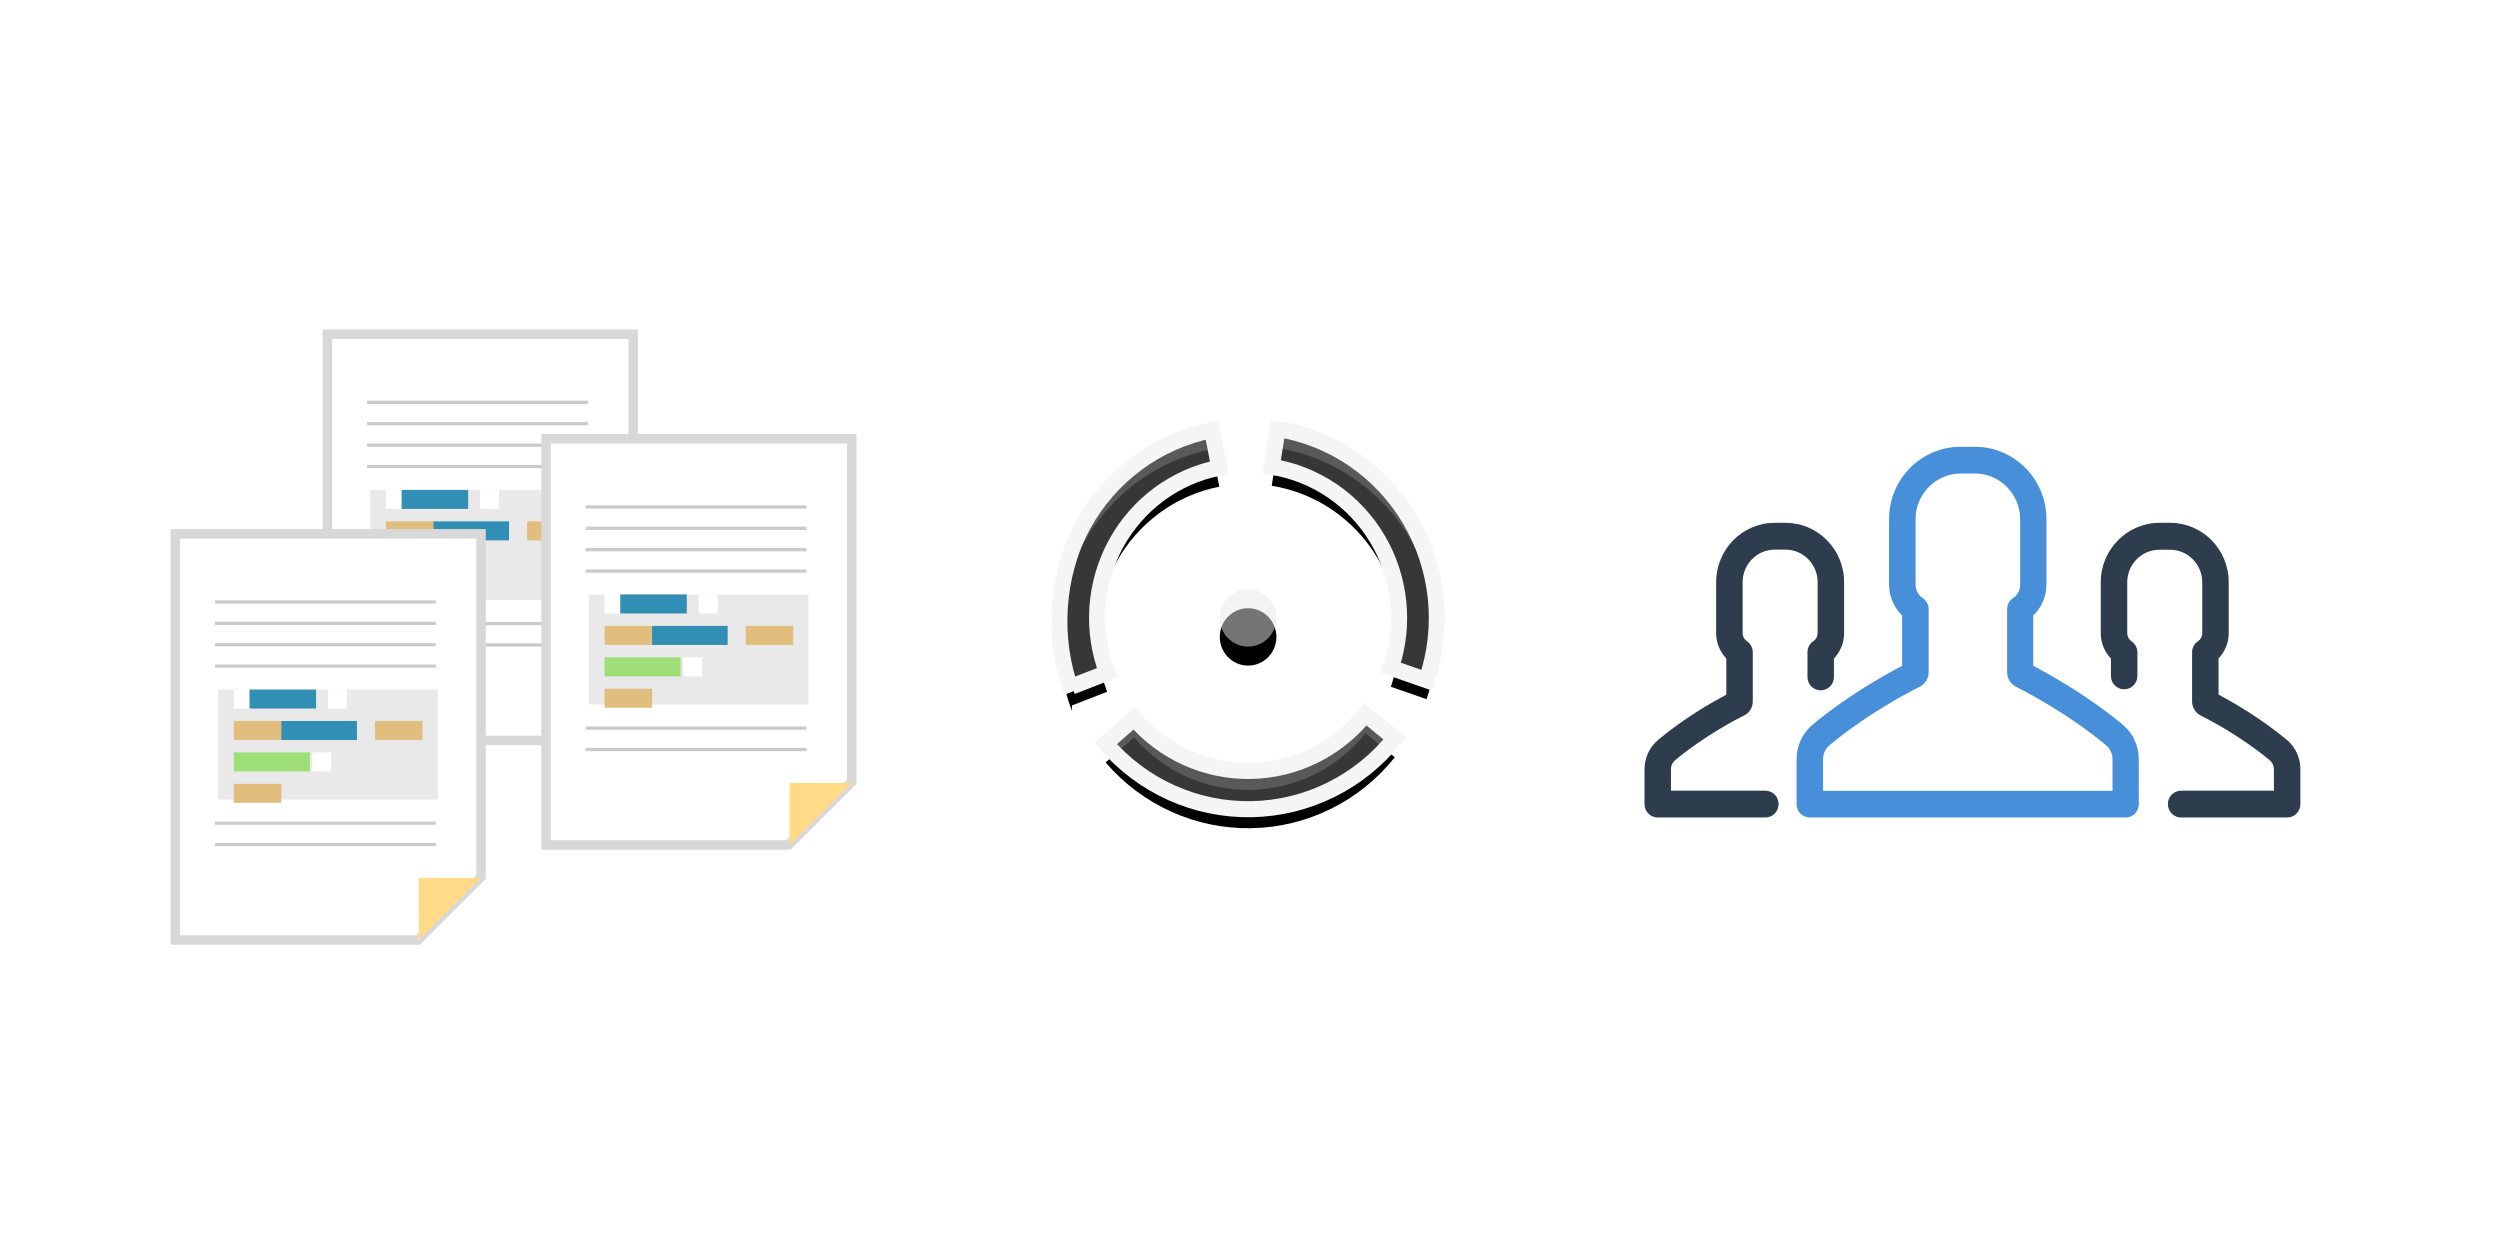 <?xml version="1.0" encoding="UTF-8"?>
<svg width="263px" height="132px" viewBox="0 0 263 132" version="1.1" xmlns="http://www.w3.org/2000/svg" xmlns:xlink="http://www.w3.org/1999/xlink">
    <!-- Generator: Sketch 48.2 (47327) - http://www.bohemiancoding.com/sketch -->
    <title>docspeople</title>
    <desc>Created with Sketch.</desc>
    <defs>
        <path d="M22.607,4.492 C27.245,5.236 31.321,8.022 33.739,12.102 C36.158,16.181 36.672,21.136 35.143,25.636 L38.898,26.947 C40.809,21.322 40.167,15.128 37.143,10.029 C34.12,4.929 29.026,1.447 23.229,0.516 L22.607,4.492 Z" id="path-1"></path>
        <filter x="-62.4%" y="-33.5%" width="224.9%" height="182.1%" filterUnits="objectBoundingBox" id="filter-2">
            <feMorphology radius="0.845" operator="dilate" in="SourceAlpha" result="shadowSpreadOuter1"></feMorphology>
            <feOffset dx="0" dy="2" in="shadowSpreadOuter1" result="shadowOffsetOuter1"></feOffset>
            <feGaussianBlur stdDeviation="3" in="shadowOffsetOuter1" result="shadowBlurOuter1"></feGaussianBlur>
            <feComposite in="shadowBlurOuter1" in2="SourceAlpha" operator="out" result="shadowBlurOuter1"></feComposite>
            <feColorMatrix values="0 0 0 0 0   0 0 0 0 0   0 0 0 0 0  0 0 0 0.879 0" type="matrix" in="shadowBlurOuter1"></feColorMatrix>
        </filter>
        <path d="M32.468,30.527 C29.513,34.225 25.095,36.409 20.4,36.492 C15.704,36.575 11.214,34.549 8.133,30.957 L5.136,33.598 C8.987,38.088 14.6,40.621 20.469,40.517 C26.338,40.413 31.86,37.683 35.554,33.06 L32.468,30.527 Z" id="path-3"></path>
        <filter x="-35.7%" y="-88.5%" width="171.3%" height="317.0%" filterUnits="objectBoundingBox" id="filter-4">
            <feMorphology radius="0.845" operator="dilate" in="SourceAlpha" result="shadowSpreadOuter1"></feMorphology>
            <feOffset dx="0" dy="2" in="shadowSpreadOuter1" result="shadowOffsetOuter1"></feOffset>
            <feGaussianBlur stdDeviation="3" in="shadowOffsetOuter1" result="shadowBlurOuter1"></feGaussianBlur>
            <feComposite in="shadowBlurOuter1" in2="SourceAlpha" operator="out" result="shadowBlurOuter1"></feComposite>
            <feColorMatrix values="0 0 0 0 0   0 0 0 0 0   0 0 0 0 0  0 0 0 0.879 0" type="matrix" in="shadowBlurOuter1"></feColorMatrix>
        </filter>
        <path d="M1.584,27.607 L5.291,26.164 C3.609,21.721 3.951,16.751 6.228,12.588 C8.505,8.426 12.482,5.497 17.091,4.589 L16.333,0.638 C10.571,1.773 5.6,5.434 2.755,10.637 C-0.091,15.84 -0.52,22.619 1.584,28.173" id="path-5"></path>
        <filter x="-64.5%" y="-32.1%" width="228.9%" height="178.8%" filterUnits="objectBoundingBox" id="filter-6">
            <feMorphology radius="0.845" operator="dilate" in="SourceAlpha" result="shadowSpreadOuter1"></feMorphology>
            <feOffset dx="0" dy="2" in="shadowSpreadOuter1" result="shadowOffsetOuter1"></feOffset>
            <feGaussianBlur stdDeviation="3" in="shadowOffsetOuter1" result="shadowBlurOuter1"></feGaussianBlur>
            <feComposite in="shadowBlurOuter1" in2="SourceAlpha" operator="out" result="shadowBlurOuter1"></feComposite>
            <feColorMatrix values="0 0 0 0 0   0 0 0 0 0   0 0 0 0 0  0 0 0 0.879 0" type="matrix" in="shadowBlurOuter1"></feColorMatrix>
        </filter>
        <ellipse id="path-7" cx="20.122" cy="20.394" rx="2.979" ry="3.019"></ellipse>
        <filter x="-92.3%" y="-58.0%" width="284.6%" height="282.2%" filterUnits="objectBoundingBox" id="filter-8">
            <feOffset dx="0" dy="2" in="SourceAlpha" result="shadowOffsetOuter1"></feOffset>
            <feGaussianBlur stdDeviation="1.5" in="shadowOffsetOuter1" result="shadowBlurOuter1"></feGaussianBlur>
            <feComposite in="shadowBlurOuter1" in2="SourceAlpha" operator="out" result="shadowBlurOuter1"></feComposite>
            <feColorMatrix values="0 0 0 0 0   0 0 0 0 0   0 0 0 0 0  0 0 0 0.85 0" type="matrix" in="shadowBlurOuter1"></feColorMatrix>
        </filter>
    </defs>
    <g id="Symbols" stroke="none" stroke-width="1" fill="none" fill-rule="evenodd">
        <g id="docspeople">
            <g id="Dot" transform="translate(108, 43)">
                <g transform="translate(3.177, 1.61)">
                    <g id="Shape" fill-rule="nonzero">
                        <use fill="black" fill-opacity="1" filter="url(#filter-2)" xlink:href="#path-1"></use>
                        <use stroke="#F5F5F5" stroke-width="1.69" fill-opacity="0.866" fill="#404040" fill-rule="evenodd" xlink:href="#path-1"></use>
                    </g>
                    <g id="Shape" fill-rule="nonzero">
                        <use fill="black" fill-opacity="1" filter="url(#filter-4)" xlink:href="#path-3"></use>
                        <use stroke="#F5F5F5" stroke-width="1.69" fill-opacity="0.866" fill="#404040" fill-rule="evenodd" xlink:href="#path-3"></use>
                    </g>
                    <g id="Shape" fill-rule="nonzero">
                        <use fill="black" fill-opacity="1" filter="url(#filter-6)" xlink:href="#path-5"></use>
                        <use stroke="#F5F5F5" stroke-width="1.69" fill-opacity="0.866" fill="#404040" fill-rule="evenodd" xlink:href="#path-5"></use>
                    </g>
                    <g id="Oval" fill-rule="nonzero">
                        <use fill="black" fill-opacity="1" filter="url(#filter-8)" xlink:href="#path-7"></use>
                        <use fill-opacity="0.506" fill="#E8E8E8" fill-rule="evenodd" xlink:href="#path-7"></use>
                    </g>
                </g>
            </g>
            <g id="Group-2" transform="translate(18, 35)">
                <g id="Group" transform="translate(16, 0)">
                    <g id="writing" fill-rule="nonzero">
                        <polygon id="Shape" stroke="#D8D8D8" fill="#FFFFFF" points="0.447 0.158 32.606 0.158 32.606 36.259 25.959 42.892 0.447 42.892"></polygon>
                        <polygon id="Shape" fill="#FFDB88" points="26.055 36.363 32.606 36.363 26.055 42.892"></polygon>
                        <path d="M4.615,13.906 L27.842,13.906 L27.842,14.25 L4.615,14.25 L4.615,13.906 Z M4.615,11.656 L27.842,11.656 L27.842,12 L4.615,12 L4.615,11.656 Z M4.615,9.406 L27.842,9.406 L27.842,9.75 L4.615,9.75 L4.615,9.406 Z M4.615,7.156 L27.842,7.156 L27.842,7.5 L4.615,7.5 L4.615,7.156 Z" id="Shape" fill="#C8CACC"></path>
                        <path d="M4.615,32.678 L27.842,32.678 L27.842,33.022 L4.615,33.022 L4.615,32.678 Z M4.615,30.428 L27.842,30.428 L27.842,30.772 L4.615,30.772 L4.615,30.428 Z" id="Shape" fill="#C8CACC"></path>
                    </g>
                    <rect id="Rectangle-6" fill="#E9E9E9" x="4.95" y="16.538" width="23.1" height="11.577"></rect>
                    <g id="white" transform="translate(6.6, 16.538)" fill="#FFFFFF">
                        <rect id="Rectangle-2" x="0" y="0" width="2" height="2"></rect>
                    </g>
                    <g id="white" transform="translate(16.5, 16.538)" fill="#FFFFFF">
                        <rect id="Rectangle-2" x="0" y="0" width="2" height="2"></rect>
                    </g>
                    <g id="white" transform="translate(14.85, 23.154)" fill="#FFFFFF">
                        <rect id="Rectangle-2" x="0" y="0" width="2" height="2"></rect>
                    </g>
                    <g id="blue" transform="translate(8.25, 16.538)" fill="#318FB6">
                        <rect id="Rectangle-3" x="0" y="0" width="7" height="2"></rect>
                    </g>
                    <g id="blue" transform="translate(11.55, 19.846)" fill="#318FB6">
                        <rect id="Rectangle-3" x="0" y="0" width="8" height="2"></rect>
                    </g>
                    <g id="green" transform="translate(6.6, 23.154)" fill="#9EDE76">
                        <rect id="Rectangle-2" x="0" y="0" width="8" height="2"></rect>
                    </g>
                    <g id="orange" transform="translate(6.6, 19.846)" fill="#E1BE7E">
                        <rect id="Rectangle-3" x="0" y="0" width="5" height="2"></rect>
                    </g>
                    <g id="orange" transform="translate(21.45, 19.846)" fill="#E1BE7E">
                        <rect id="Rectangle-3" x="0" y="0" width="5" height="2"></rect>
                    </g>
                    <g id="orange" transform="translate(6.6, 26.462)" fill="#E1BE7E">
                        <rect id="Rectangle-3" x="0" y="0" width="5" height="2"></rect>
                    </g>
                </g>
                <g id="Group" transform="translate(39, 11)">
                    <g id="writing" fill-rule="nonzero">
                        <polygon id="Shape" stroke="#D8D8D8" fill="#FFFFFF" points="0.447 0.158 32.606 0.158 32.606 36.259 25.959 42.892 0.447 42.892"></polygon>
                        <polygon id="Shape" fill="#FFDB88" points="26.055 36.363 32.606 36.363 26.055 42.892"></polygon>
                        <path d="M4.615,13.906 L27.842,13.906 L27.842,14.25 L4.615,14.25 L4.615,13.906 Z M4.615,11.656 L27.842,11.656 L27.842,12 L4.615,12 L4.615,11.656 Z M4.615,9.406 L27.842,9.406 L27.842,9.75 L4.615,9.75 L4.615,9.406 Z M4.615,7.156 L27.842,7.156 L27.842,7.5 L4.615,7.5 L4.615,7.156 Z" id="Shape" fill="#C8CACC"></path>
                        <path d="M4.615,32.678 L27.842,32.678 L27.842,33.022 L4.615,33.022 L4.615,32.678 Z M4.615,30.428 L27.842,30.428 L27.842,30.772 L4.615,30.772 L4.615,30.428 Z" id="Shape" fill="#C8CACC"></path>
                    </g>
                    <rect id="Rectangle-6" fill="#E9E9E9" x="4.95" y="16.538" width="23.1" height="11.577"></rect>
                    <g id="white" transform="translate(6.6, 16.538)" fill="#FFFFFF">
                        <rect id="Rectangle-2" x="0" y="0" width="2" height="2"></rect>
                    </g>
                    <g id="white" transform="translate(16.5, 16.538)" fill="#FFFFFF">
                        <rect id="Rectangle-2" x="0" y="0" width="2" height="2"></rect>
                    </g>
                    <g id="white" transform="translate(14.85, 23.154)" fill="#FFFFFF">
                        <rect id="Rectangle-2" x="0" y="0" width="2" height="2"></rect>
                    </g>
                    <g id="blue" transform="translate(8.25, 16.538)" fill="#318FB6">
                        <rect id="Rectangle-3" x="0" y="0" width="7" height="2"></rect>
                    </g>
                    <g id="blue" transform="translate(11.55, 19.846)" fill="#318FB6">
                        <rect id="Rectangle-3" x="0" y="0" width="8" height="2"></rect>
                    </g>
                    <g id="green" transform="translate(6.6, 23.154)" fill="#9EDE76">
                        <rect id="Rectangle-2" x="0" y="0" width="8" height="2"></rect>
                    </g>
                    <g id="orange" transform="translate(6.6, 19.846)" fill="#E1BE7E">
                        <rect id="Rectangle-3" x="0" y="0" width="5" height="2"></rect>
                    </g>
                    <g id="orange" transform="translate(21.45, 19.846)" fill="#E1BE7E">
                        <rect id="Rectangle-3" x="0" y="0" width="5" height="2"></rect>
                    </g>
                    <g id="orange" transform="translate(6.6, 26.462)" fill="#E1BE7E">
                        <rect id="Rectangle-3" x="0" y="0" width="5" height="2"></rect>
                    </g>
                </g>
                <g id="Group" transform="translate(0, 21)">
                    <g id="writing" fill-rule="nonzero">
                        <polygon id="Shape" stroke="#D8D8D8" fill="#FFFFFF" points="0.447 0.158 32.606 0.158 32.606 36.259 25.959 42.892 0.447 42.892"></polygon>
                        <polygon id="Shape" fill="#FFDB88" points="26.055 36.363 32.606 36.363 26.055 42.892"></polygon>
                        <path d="M4.615,13.906 L27.842,13.906 L27.842,14.25 L4.615,14.25 L4.615,13.906 Z M4.615,11.656 L27.842,11.656 L27.842,12 L4.615,12 L4.615,11.656 Z M4.615,9.406 L27.842,9.406 L27.842,9.75 L4.615,9.75 L4.615,9.406 Z M4.615,7.156 L27.842,7.156 L27.842,7.5 L4.615,7.5 L4.615,7.156 Z" id="Shape" fill="#C8CACC"></path>
                        <path d="M4.615,32.678 L27.842,32.678 L27.842,33.022 L4.615,33.022 L4.615,32.678 Z M4.615,30.428 L27.842,30.428 L27.842,30.772 L4.615,30.772 L4.615,30.428 Z" id="Shape" fill="#C8CACC"></path>
                    </g>
                    <rect id="Rectangle-6" fill="#E9E9E9" x="4.95" y="16.538" width="23.1" height="11.577"></rect>
                    <g id="white" transform="translate(6.6, 16.538)" fill="#FFFFFF">
                        <rect id="Rectangle-2" x="0" y="0" width="2" height="2"></rect>
                    </g>
                    <g id="white" transform="translate(16.5, 16.538)" fill="#FFFFFF">
                        <rect id="Rectangle-2" x="0" y="0" width="2" height="2"></rect>
                    </g>
                    <g id="white" transform="translate(14.85, 23.154)" fill="#FFFFFF">
                        <rect id="Rectangle-2" x="0" y="0" width="2" height="2"></rect>
                    </g>
                    <g id="blue" transform="translate(8.25, 16.538)" fill="#318FB6">
                        <rect id="Rectangle-3" x="0" y="0" width="7" height="2"></rect>
                    </g>
                    <g id="blue" transform="translate(11.55, 19.846)" fill="#318FB6">
                        <rect id="Rectangle-3" x="0" y="0" width="8" height="2"></rect>
                    </g>
                    <g id="green" transform="translate(6.6, 23.154)" fill="#9EDE76">
                        <rect id="Rectangle-2" x="0" y="0" width="8" height="2"></rect>
                    </g>
                    <g id="orange" transform="translate(6.6, 19.846)" fill="#E1BE7E">
                        <rect id="Rectangle-3" x="0" y="0" width="5" height="2"></rect>
                    </g>
                    <g id="orange" transform="translate(21.45, 19.846)" fill="#E1BE7E">
                        <rect id="Rectangle-3" x="0" y="0" width="5" height="2"></rect>
                    </g>
                    <g id="orange" transform="translate(6.6, 26.462)" fill="#E1BE7E">
                        <rect id="Rectangle-3" x="0" y="0" width="5" height="2"></rect>
                    </g>
                </g>
            </g>
            <g id="group" transform="translate(173, 47)" fill-rule="nonzero">
                <path d="M48,14.251 L48,19.62 C48,20.631 48.394,21.571 49.069,22.282 L49.069,24.105 C49.069,24.888 49.688,25.515 50.461,25.515 C51.235,25.515 51.854,24.888 51.854,24.105 L51.854,21.627 C51.854,21.158 51.615,20.716 51.235,20.46 C50.954,20.275 50.785,19.961 50.785,19.62 L50.785,14.251 C50.785,12.372 52.304,10.834 54.161,10.834 L55.3,10.834 C57.157,10.834 58.676,12.372 58.676,14.251 L58.676,19.62 C58.676,19.961 58.507,20.275 58.226,20.46 C57.832,20.716 57.607,21.158 57.607,21.627 L57.607,26.797 C57.607,27.423 57.973,28.007 58.521,28.277 C59.182,28.605 62.614,30.356 65.793,32.991 C66.06,33.219 66.215,33.546 66.215,33.916 L66.215,36.181 L56.453,36.181 C55.68,36.181 55.061,36.807 55.061,37.59 C55.061,38.373 55.68,39 56.453,39 L67.608,39 C68.381,39 69,38.373 69,37.59 L69,33.916 C69,32.706 68.48,31.581 67.551,30.812 C64.752,28.491 61.756,26.797 60.392,26.07 L60.392,22.268 C61.067,21.556 61.461,20.616 61.461,19.605 L61.461,14.237 C61.461,10.791 58.69,8 55.3,8 L54.161,8 C50.771,8.014 48,10.805 48,14.251 Z" id="Shape" fill="#2D3D4D"></path>
                <path d="M1.392,39 L12.715,39 C13.489,39 14.108,38.373 14.108,37.59 C14.108,36.806 13.489,36.179 12.715,36.179 L2.785,36.179 L2.785,33.914 C2.785,33.558 2.94,33.216 3.207,32.988 C6.372,30.352 9.818,28.586 10.479,28.273 C11.042,28.002 11.393,27.418 11.393,26.791 L11.393,21.619 C11.393,21.149 11.154,20.708 10.774,20.451 C10.493,20.266 10.324,19.953 10.324,19.611 L10.324,14.24 C10.324,12.359 11.843,10.821 13.7,10.821 L14.839,10.821 C16.696,10.821 18.215,12.359 18.215,14.24 L18.215,19.611 C18.215,19.953 18.046,20.266 17.765,20.451 C17.371,20.708 17.146,21.149 17.146,21.619 L17.146,24.212 C17.146,24.996 17.765,25.623 18.539,25.623 C19.312,25.623 19.931,24.996 19.931,24.212 L19.931,22.275 C20.606,21.562 21,20.622 21,19.611 L21,14.24 C21,10.792 18.229,8 14.839,8 L13.7,8 C10.296,8 7.539,10.807 7.539,14.24 L7.539,19.611 C7.539,20.622 7.933,21.562 8.608,22.275 L8.608,26.079 C7.23,26.805 4.248,28.486 1.449,30.823 C0.534,31.592 0,32.717 0,33.928 L0,37.59 C4.99711904e-16,38.373 0.619,39 1.392,39 Z" id="Shape" fill="#2D3D4D"></path>
                <path d="M42.285,14.494 L42.285,7.608 C42.285,3.408 38.907,0 34.743,0 L33.271,0 C29.107,0 25.729,3.408 25.729,7.608 L25.729,14.494 C25.729,15.739 26.234,16.898 27.103,17.747 L27.103,23.049 C25.463,23.898 21.453,26.104 17.71,29.215 C16.617,30.12 16,31.449 16,32.877 L16,37.6 C16,38.378 16.617,39 17.388,39 L50.612,39 C51.383,39 52,38.378 52,37.6 L52,32.877 C52,31.449 51.383,30.12 50.29,29.215 C46.547,26.118 42.537,23.898 40.897,23.049 L40.897,17.747 C41.78,16.912 42.285,15.739 42.285,14.494 Z M48.537,31.378 C48.986,31.746 49.238,32.297 49.238,32.877 L49.238,36.2 L18.79,36.2 L18.79,32.877 C18.79,32.297 19.042,31.746 19.491,31.378 C23.612,27.956 28.084,25.679 28.939,25.255 C29.514,24.972 29.893,24.364 29.893,23.728 L29.893,17.082 C29.893,16.615 29.654,16.177 29.276,15.922 C28.799,15.597 28.519,15.074 28.519,14.508 L28.519,7.622 C28.519,4.963 30.664,2.814 33.285,2.814 L34.757,2.814 C37.393,2.814 39.523,4.978 39.523,7.622 L39.523,14.508 C39.523,15.074 39.243,15.611 38.766,15.922 C38.374,16.177 38.15,16.615 38.15,17.082 L38.15,23.728 C38.15,24.379 38.528,24.972 39.103,25.255 C39.944,25.679 44.416,27.97 48.537,31.378 Z" id="Shape" fill="#478FD8"></path>
            </g>
        </g>
    </g>
</svg>